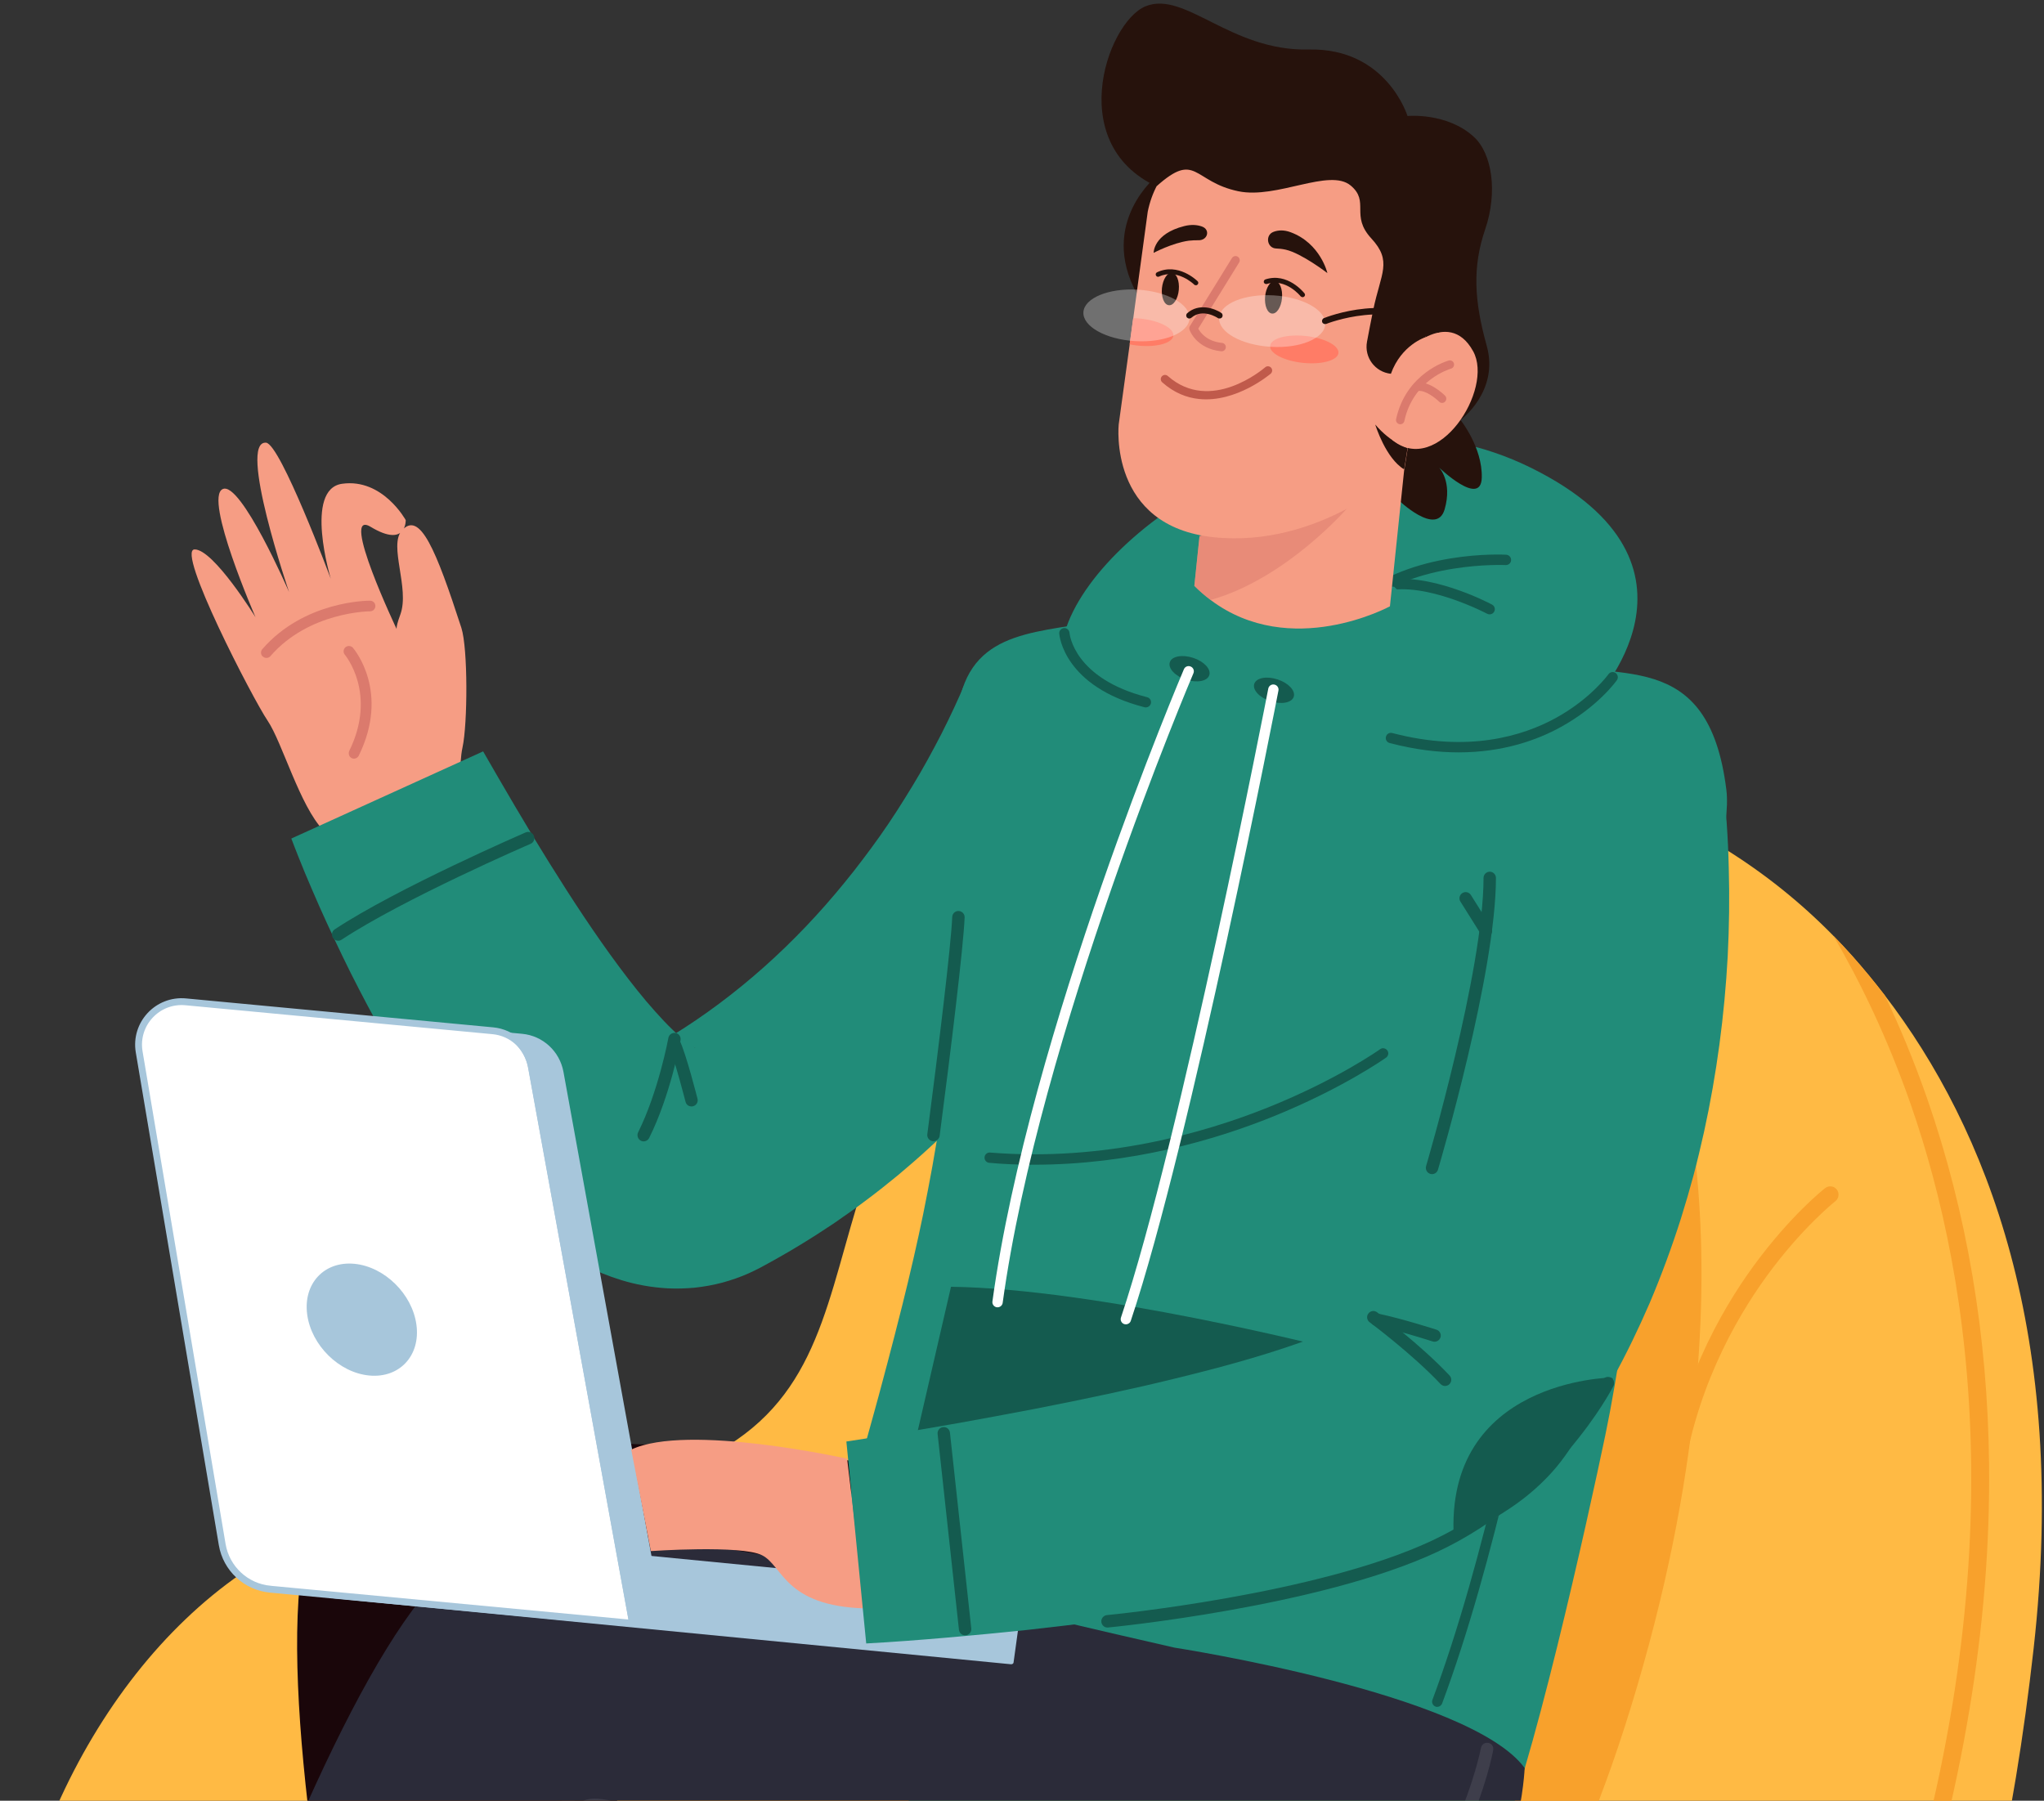 <svg width="454" height="400" viewBox="0 0 454 400" fill="none" xmlns="http://www.w3.org/2000/svg">
<rect x="0" y="0" width="454" height="400" fill="#333333" stroke="none"/>
<g clip-path="url(#clip0_501_39530)">
<path d="M36.414 556.382C40.327 560.295 44.571 564.025 49.182 567.552C72.218 585.243 104.073 597.918 146.38 602.162C362.729 623.821 434.227 522.324 451.698 366.174C459.487 296.587 441.263 250.661 418.668 221.139C416.298 218.053 413.891 215.15 411.466 212.413C410.089 210.87 408.692 209.364 407.241 207.894C378.069 178.097 335.945 164.062 294.557 170.878C262.022 176.223 232.464 193.602 208.491 228.34C170.133 283.875 206.415 331.619 96.817 334.816C12.9 337.241 -40.264 479.888 36.414 556.382Z" fill="#FFBA44"/>
<path d="M367.636 219.191C367.636 219.191 393.226 273.935 363.687 374.421C334.147 474.908 295.018 466.99 269.74 466.99C225.577 466.99 136.15 425.399 118.679 392.626C101.209 359.853 134.184 357.906 195.927 353.056C257.689 348.207 303.762 197.513 367.636 219.191Z" fill="#F8A12C"/>
<path d="M371.585 332.517C372.504 332.517 373.294 331.838 373.404 330.901C376.067 309.609 385.234 293.333 392.436 283.431C400.28 272.666 407.591 266.88 407.665 266.824C408.455 266.2 408.602 265.043 407.977 264.234C407.352 263.426 406.195 263.297 405.387 263.922C405.074 264.161 397.671 270.021 389.533 281.153C382.038 291.423 372.522 308.305 369.73 330.442C369.601 331.452 370.317 332.37 371.328 332.499C371.42 332.517 371.512 332.517 371.585 332.517Z" fill="#F8A12C"/>
<path d="M36.417 556.382C40.33 560.295 44.573 564.025 49.184 567.552C75.803 583.534 108.3 594.06 144.086 598.175C155.182 599.461 166.388 600.086 177.594 600.086C208.493 600.086 239.466 595.273 268.656 585.812C344.6 561.214 399.399 508.582 422.95 437.636C435.865 398.727 442.202 360.902 441.798 325.19C441.486 296.587 436.838 269.27 428.039 243.992C425.099 235.56 421.903 227.955 418.67 221.139C416.3 218.053 413.893 215.151 411.469 212.413C410.091 210.87 408.695 209.364 407.243 207.894C413.012 217.778 419.184 230.325 424.456 245.48C438.032 284.554 448.154 349.402 419.276 436.405C396.129 506.158 342.212 557.907 267.481 582.12C188.083 607.838 96.249 597.404 38.97 556.18C38.143 555.593 37.078 555.721 36.417 556.382Z" fill="#F8A12C"/>
<path d="M353.694 155.96C353.694 155.96 383.564 125.429 340.063 103.917C296.543 82.405 245.289 115.27 236.894 139.243C228.462 163.217 353.694 155.96 353.694 155.96Z" fill="#218C79"/>
<path d="M301.721 135.017C301.978 135.017 302.254 134.925 302.474 134.742C314.341 124.583 334.237 125.52 334.439 125.52C334.457 125.52 334.476 125.52 334.494 125.52C335.1 125.52 335.614 125.042 335.633 124.436C335.67 123.793 335.174 123.26 334.549 123.223C333.704 123.168 313.533 122.231 300.968 132.996C300.49 133.4 300.435 134.135 300.839 134.613C301.06 134.888 301.39 135.017 301.721 135.017Z" fill="#145B4F"/>
<path d="M330.875 136.469C331.279 136.469 331.683 136.249 331.885 135.863C332.179 135.294 331.977 134.614 331.408 134.302C330.82 133.989 317.06 126.751 307.306 129.029C306.681 129.176 306.295 129.783 306.442 130.407C306.589 131.032 307.195 131.418 307.82 131.271C316.748 129.195 330.195 136.267 330.324 136.341C330.508 136.433 330.691 136.469 330.875 136.469Z" fill="#145B4F"/>
<path d="M74.623 330.02C94.831 314.479 167.412 320.872 224.269 328.918C225.886 354.673 217.95 333.29 222.744 358.623C151.761 362.26 131.81 367.863 131.81 367.863C131.81 367.863 142.428 425.638 141.914 449.796C141.4 473.953 149.96 543.853 149.96 543.853L98.78 553.497C98.78 553.515 45.69 352.285 74.623 330.02Z" fill="#1A060A"/>
<path opacity="0.1" d="M137.691 532.427C137.911 532.5 138.168 532.519 138.407 532.464C139.16 532.298 139.62 531.563 139.473 530.829C139.418 530.571 134.017 505.036 133.704 463.758C133.392 422.186 120.643 360.259 120.514 359.652C120.367 358.899 119.633 358.422 118.879 358.587C118.126 358.734 117.649 359.469 117.814 360.222C117.942 360.846 130.636 422.498 130.93 463.795C131.243 505.367 136.699 531.159 136.754 531.417C136.882 531.913 137.25 532.28 137.691 532.427Z" fill="#E6EFF5"/>
<path d="M88.224 140.005C88.224 140.005 87.615 140.025 88.928 136.49C91.043 130.654 86.27 121.189 89.254 117.839C93.252 113.362 96.831 122.08 102.476 139.465C103.95 144.054 103.874 160.767 102.73 166.031C101.86 170.024 102.667 175.334 100.585 177.623C93.992 184.867 75.432 188.194 71.849 184.474C66.587 179.029 62.687 164.902 59.453 160.107C56.19 155.315 39.011 122.095 43.22 122.046C47.429 121.997 56.755 137.109 56.755 137.109C56.755 137.109 45.206 110.641 49.461 108.642C53.464 106.75 64.207 131.511 64.207 131.511C64.207 131.511 52.718 97.861 59.09 98.335C62.276 98.572 73.47 128.555 73.47 128.555C73.47 128.555 67.445 108.615 76.01 107.459C85.033 106.208 90.114 115.532 90.114 115.532C90.114 115.532 90.333 121.849 82.332 117.032C75.277 112.777 88.224 140.005 88.224 140.005Z" fill="#F69D84"/>
<path d="M58.273 145.769C57.889 145.335 57.862 144.64 58.263 144.201C67.568 133.484 81.597 133.428 82.208 133.436C82.877 133.441 83.385 133.981 83.379 134.62C83.374 135.289 82.834 135.798 82.195 135.791C82.05 135.803 68.632 135.868 60.072 145.74C59.647 146.239 58.897 146.3 58.395 145.846C58.335 145.822 58.304 145.796 58.273 145.769Z" fill="#DB7A6D"/>
<path d="M77.762 168.135C77.443 167.783 77.372 167.265 77.568 166.814C83.834 154.076 76.665 145.53 76.6 145.449C76.183 144.959 76.238 144.199 76.727 143.782C77.216 143.365 77.948 143.422 78.391 143.88C78.391 143.88 78.391 143.88 78.394 143.909C78.746 144.317 86.624 153.735 79.686 167.863C79.384 168.44 78.679 168.7 78.102 168.398C77.982 168.349 77.858 168.243 77.762 168.135Z" fill="#DB7A6D"/>
<path d="M214.205 152.137L214.224 152.046C214.224 152.046 214.224 152.046 214.205 152.064L214.168 152.156L214.058 152.413L213.801 153.019L213.232 154.342C212.827 155.26 212.387 156.216 211.946 157.171C211.045 159.1 210.109 161.047 209.117 162.994C207.114 166.871 205.002 170.765 202.705 174.531C201.548 176.423 200.391 178.297 199.196 180.153C198.002 182.008 196.772 183.827 195.504 185.627C194.236 187.427 192.932 189.191 191.609 190.936C190.287 192.681 188.946 194.408 187.55 196.098C176.527 209.637 163.668 221.192 149.284 230.047C148.384 230.598 147.484 231.149 146.565 231.682C145.665 232.233 144.728 232.729 143.809 233.243L143.111 233.629C143.405 233.464 143.718 233.335 144.067 233.17C144.746 232.876 145.518 232.6 146.289 232.398C147.079 232.196 147.888 232.049 148.659 231.976C149.431 231.884 150.166 231.884 150.809 231.921C152.095 231.976 153.068 232.233 153.619 232.398C154.189 232.582 154.428 232.729 154.446 232.747C154.464 232.802 153.73 232.417 152.793 231.7C151.837 230.984 150.662 229.973 149.431 228.779C148.182 227.585 146.877 226.207 145.555 224.719C142.891 221.762 140.19 218.345 137.527 214.763C132.181 207.58 126.982 199.662 121.93 191.542C119.395 187.482 116.897 183.349 114.453 179.197C113.223 177.121 111.992 175.027 110.798 172.951L107.307 166.907L64.706 186.27L65.496 188.327L66.249 190.238L67.774 194.004C68.821 196.484 69.887 198.964 70.97 201.426C73.156 206.33 75.453 211.199 77.859 216.048C82.728 225.73 88.018 235.301 94.301 244.853C97.442 249.648 100.859 254.406 104.754 259.219C106.719 261.626 108.832 264.032 111.147 266.475C113.48 268.919 116.033 271.362 119.064 273.842C122.096 276.304 125.568 278.82 130.142 281.172C132.42 282.348 135.028 283.45 138.041 284.368C141.036 285.287 144.526 285.985 148.347 286.187C150.276 286.279 152.278 286.224 154.317 286.04C156.357 285.82 158.414 285.452 160.435 284.919C162.437 284.368 164.421 283.689 166.258 282.862C167.195 282.458 168.059 281.999 168.94 281.558L169.914 281.025C171.218 280.308 172.541 279.592 173.827 278.839C175.131 278.104 176.399 277.351 177.685 276.561C180.238 275.018 182.737 273.401 185.217 271.748C187.66 270.058 190.103 268.349 192.473 266.549C194.861 264.767 197.176 262.93 199.472 261.038C201.732 259.127 203.991 257.198 206.159 255.196C214.903 247.242 222.784 238.479 229.839 229.202C233.366 224.554 236.672 219.778 239.74 214.873C242.808 209.968 245.729 204.971 248.374 199.827C249.697 197.255 250.965 194.665 252.195 192.038C253.426 189.411 254.584 186.766 255.686 184.065C256.788 181.365 257.854 178.628 258.827 175.817C259.323 174.403 259.801 172.988 260.26 171.5C260.499 170.765 260.738 170.012 260.958 169.24L261.748 166.466L214.205 152.137Z" fill="#218C79"/>
<path d="M142.523 253.469C143.166 253.69 143.883 253.396 144.195 252.771C148.898 243.329 151.066 231.553 151.157 231.057C151.286 230.304 150.79 229.588 150.055 229.459C149.302 229.33 148.586 229.826 148.457 230.561C148.439 230.671 146.253 242.447 141.733 251.54C141.403 252.22 141.678 253.047 142.358 253.396C142.395 253.432 142.468 253.451 142.523 253.469Z" fill="#145B4F"/>
<path d="M153.161 245.717C153.4 245.791 153.657 245.809 153.933 245.735C154.668 245.552 155.127 244.799 154.925 244.064C154.815 243.66 152.408 234.125 150.957 231.113C150.626 230.433 149.8 230.139 149.12 230.47C148.44 230.8 148.146 231.627 148.477 232.307C149.818 235.062 152.224 244.633 152.261 244.725C152.371 245.221 152.72 245.589 153.161 245.717Z" fill="#145B4F"/>
<path d="M74.68 208.902C75.066 209.031 75.507 208.994 75.874 208.737C89.524 199.717 117.557 187.556 117.851 187.445C118.549 187.151 118.88 186.325 118.567 185.627C118.274 184.929 117.447 184.598 116.749 184.91C116.473 185.039 88.201 197.274 74.35 206.441C73.707 206.863 73.541 207.708 73.964 208.351C74.148 208.627 74.405 208.81 74.68 208.902Z" fill="#145B4F"/>
<path d="M213.795 152.983C210.176 163.969 216.183 190.679 210.36 237.653C209.937 241.106 209.441 244.67 208.872 248.363C208.339 251.816 207.751 255.398 207.09 259.091C206.465 262.526 205.786 266.072 205.051 269.691C204.39 272.869 203.691 276.139 202.92 279.464C202.13 282.899 201.303 286.389 200.403 289.972C200.146 290.982 199.87 292.084 199.577 293.223C199.503 293.517 199.43 293.793 199.356 294.087C199.283 294.344 199.227 294.601 199.154 294.877C199.099 295.079 199.062 295.281 199.007 295.464C198.97 295.611 198.934 295.758 198.897 295.905C198.823 296.163 198.768 296.438 198.695 296.695C198.676 296.75 198.676 296.806 198.658 296.842C198.585 297.155 198.493 297.485 198.401 297.816C198.382 297.871 198.382 297.908 198.364 297.963C198.291 298.238 198.217 298.532 198.144 298.808C197.795 300.131 197.427 301.527 197.06 302.96C196.968 303.309 196.876 303.676 196.766 304.044C196.637 304.521 196.509 305.017 196.38 305.513C196.123 306.487 195.847 307.46 195.59 308.471C195.462 308.967 195.315 309.481 195.186 309.977C194.892 311.061 194.598 312.145 194.286 313.266C194.231 313.468 194.176 313.67 194.12 313.872C193.404 316.517 192.632 319.236 191.861 322.028C191.512 323.277 191.144 324.563 190.795 325.831C190.355 327.374 189.914 328.936 189.473 330.497C188.811 332.793 188.15 335.09 187.47 337.386C187.176 338.36 186.901 339.333 186.607 340.307C186.35 341.189 186.074 342.07 185.817 342.952C185.505 343.999 185.192 345.065 184.88 346.112C184.678 346.81 184.458 347.508 184.237 348.206C184.109 348.647 183.98 349.07 183.851 349.51C183.594 350.374 183.319 351.237 183.061 352.101C182.804 352.964 182.529 353.809 182.271 354.654C182.088 355.26 181.904 355.848 181.72 356.436C181.555 356.969 181.39 357.483 181.224 357.998C181.169 358.145 181.133 358.273 181.096 358.42C181.004 358.714 180.912 359.026 180.802 359.32C180.6 359.927 180.416 360.551 180.214 361.139C179.994 361.837 179.755 362.554 179.534 363.252C177.716 368.836 175.934 374.035 174.262 378.536C186.68 392.81 207.77 405.283 232.57 412.76L246.329 403.814L257.848 418.418C282.078 421.964 308.036 420.568 331.954 411.86C339.854 395.712 352.878 336.467 356.571 318.758C357.306 315.231 357.967 311.686 358.573 308.14C361.512 291.074 363.074 273.751 364.121 255.545C364.176 254.553 364.231 253.561 364.286 252.569C364.286 252.459 364.305 252.331 364.305 252.22C365.425 236.881 385.468 191.69 383.447 175.432C379.442 143.21 358.904 151.697 340.386 146.719C334.306 145.084 329.199 143.026 325.01 140.914C323.265 140.032 321.685 139.15 320.252 138.287C319.646 137.938 319.095 137.588 318.562 137.221C312.812 133.492 309.671 130.351 309.671 130.351L267.658 125.96C263.506 130.847 258.601 133.694 253.439 135.531C252.869 135.733 252.3 135.917 251.712 136.1C250.849 136.376 249.985 136.615 249.122 136.835C234.242 140.711 218.535 138.599 213.795 152.983Z" fill="#218C79"/>
<path d="M319.225 379.161C319.684 379.161 320.125 378.867 320.309 378.408C343.29 316.702 355.195 210.153 355.305 209.087C355.378 208.463 354.919 207.893 354.294 207.82C353.67 207.746 353.1 208.206 353.027 208.83C352.917 209.896 341.049 316.169 318.16 377.6C317.939 378.188 318.233 378.849 318.839 379.088C318.95 379.143 319.097 379.161 319.225 379.161Z" fill="#145B4F"/>
<path d="M278.592 151.9C278.151 153.241 279.749 154.968 282.174 155.758C284.599 156.548 286.914 156.125 287.355 154.784C287.796 153.443 286.197 151.716 283.772 150.926C281.347 150.118 279.033 150.559 278.592 151.9Z" fill="#145B4F"/>
<path d="M259.834 147.105C259.393 148.446 260.991 150.173 263.416 150.963C265.841 151.753 268.156 151.33 268.597 149.989C269.038 148.648 267.439 146.921 265.015 146.131C262.59 145.341 260.257 145.764 259.834 147.105Z" fill="#145B4F"/>
<path d="M254.505 157.135C255.019 157.135 255.479 156.786 255.626 156.271C255.791 155.665 255.405 155.022 254.799 154.875C238.596 150.723 237.586 140.969 237.549 140.564C237.494 139.94 236.943 139.462 236.318 139.517C235.694 139.572 235.216 140.123 235.271 140.748C235.308 141.226 236.355 152.524 254.248 157.116C254.321 157.135 254.413 157.135 254.505 157.135Z" fill="#145B4F"/>
<path d="M229.611 258.724C251.215 258.724 269.935 253.176 282.463 248.142C298.078 241.878 307.778 235.007 307.87 234.934C308.384 234.567 308.513 233.85 308.145 233.336C307.778 232.821 307.062 232.693 306.547 233.06C306.455 233.134 296.939 239.876 281.563 246.03C267.4 251.706 245.19 258.062 219.912 256.023C219.269 255.968 218.718 256.446 218.681 257.07C218.626 257.695 219.104 258.265 219.728 258.301C223.072 258.614 226.378 258.724 229.611 258.724Z" fill="#145B4F"/>
<path d="M295.016 299.378C295.016 299.378 243.395 286.225 211.228 285.839L201.4 328.404C201.4 328.404 252.378 336.983 284.636 342.604L295.016 299.378Z" fill="#145B4F"/>
<path d="M323.969 167.129C333.907 167.129 341.512 164.355 346.693 161.489C354.96 156.933 358.964 151.33 359.13 151.092C359.497 150.577 359.369 149.861 358.854 149.493C358.34 149.126 357.623 149.254 357.256 149.769C357.219 149.824 353.325 155.243 345.499 159.524C338.279 163.473 326.136 167.258 309.236 162.83C308.629 162.665 307.986 163.032 307.839 163.657C307.674 164.263 308.041 164.906 308.666 165.053C314.251 166.523 319.358 167.129 323.969 167.129Z" fill="#145B4F"/>
<path d="M191.807 322.046C192.578 319.254 193.35 316.535 194.066 313.89C193.332 316.535 192.578 319.254 191.807 322.046Z" fill="#26120C"/>
<path d="M195.538 308.471C195.814 307.46 196.071 306.487 196.328 305.513C196.071 306.487 195.814 307.479 195.538 308.471Z" fill="#26120C"/>
<path d="M206.908 253.433C206.981 253.452 207.073 253.489 207.165 253.489C207.918 253.58 208.616 253.048 208.708 252.294C211.225 233.079 213.999 210.244 214.256 203.796C214.293 203.043 213.705 202.4 212.934 202.363C212.18 202.327 211.537 202.915 211.501 203.686C211.243 210.042 208.469 232.767 205.971 251.945C205.879 252.607 206.283 253.231 206.908 253.433Z" fill="#145B4F"/>
<path d="M257.132 38.902C257.132 38.902 243.814 49.373 252.558 65.337C252.54 65.337 257.335 46.691 257.132 38.902Z" fill="#26120C"/>
<path d="M310.458 110.933C310.458 110.933 319.093 119.328 320.874 113.137C322.656 106.946 319.644 103.86 319.644 103.86C319.644 103.86 328.976 112.825 329.123 106.065C329.27 99.323 324.402 93.297 324.402 93.297C324.402 93.297 333.054 86.959 330.225 76.819C327.396 66.678 327.047 59.257 329.876 50.953C332.705 42.65 331.419 34.071 327.322 30.36C321.334 24.922 312.626 25.767 312.626 25.767C312.626 25.767 307.997 10.593 290.655 10.997C273.313 11.401 263.209 -2.138 254.465 1.389C245.721 4.917 235.69 33.813 259.223 42.374C259.223 42.356 305.847 73.641 310.458 110.933Z" fill="#26120C"/>
<path d="M266.416 119.179L265.277 130.146C266.453 131.322 267.647 132.35 268.878 133.269C286.716 146.679 308.723 134.684 308.723 134.684L312.691 96.693L271.946 116.515L266.416 119.179Z" fill="#F69D84"/>
<path opacity="0.5" d="M266.537 118.225L265.288 130.147C266.463 131.323 267.657 132.352 268.888 133.27C285.752 128.549 299.328 112.787 299.328 112.787L271.956 116.517L266.537 118.225Z" fill="#DB7A6D"/>
<path d="M248.48 94.288C248.48 94.288 246.074 116.939 269.661 119.346C293.084 121.752 310.977 105.017 311.895 104.264C311.913 104.245 311.932 104.245 311.932 104.245L312.685 99.506L316.598 74.926L318.692 61.791C318.692 61.791 324.167 38.313 302.012 31.608C285.827 26.703 270.047 27.842 261.339 35.631C261.064 35.889 260.788 36.146 260.531 36.403C257.757 39.177 255.81 42.704 254.928 47.021L251.713 70.682L250.923 76.487L248.48 94.288Z" fill="#F69D84"/>
<path d="M258.081 64.015C257.9 66.012 258.576 67.708 259.621 67.797C260.653 67.908 261.649 66.377 261.83 64.38C262.011 62.382 261.336 60.687 260.29 60.598C259.28 60.501 258.285 62.031 258.081 64.015Z" fill="#26120C"/>
<path d="M265.72 63.363C265.828 63.337 265.913 63.298 266.003 63.2C266.219 62.996 266.213 62.656 265.995 62.462C265.822 62.295 261.682 58.27 257 60.483C256.745 60.601 256.612 60.918 256.753 61.187C256.872 61.443 257.189 61.575 257.458 61.434C261.479 59.552 265.221 63.181 265.252 63.23C265.394 63.347 265.554 63.385 265.72 63.363Z" fill="#26120C"/>
<path d="M280.999 65.871C280.818 67.869 281.494 69.564 282.539 69.653C283.571 69.764 284.567 68.234 284.748 66.236C284.929 64.239 284.254 62.543 283.208 62.454C282.176 62.343 281.18 63.874 280.999 65.871Z" fill="#26120C"/>
<path d="M289.343 66.016C289.436 66.012 289.558 65.964 289.656 65.902C289.895 65.712 289.933 65.399 289.743 65.16C289.583 64.971 286.01 60.467 281.065 62.061C280.801 62.144 280.646 62.447 280.715 62.733C280.798 62.998 281.101 63.152 281.388 63.083C285.611 61.721 288.87 65.789 288.901 65.838C289.021 65.942 289.191 66.015 289.343 66.016Z" fill="#26120C"/>
<path d="M266.155 53.368C268.258 53.432 268.9 51.006 266.959 50.312C265.945 49.955 264.636 49.819 263.059 50.217C256.155 51.942 256.237 56.169 256.237 56.169C256.237 56.169 260.379 53.965 264.044 53.467C264.838 53.378 265.541 53.357 266.155 53.368Z" fill="#26120C"/>
<path d="M283.481 55.201C281.416 55.153 280.931 52.221 282.87 51.5C283.879 51.117 285.16 51.022 286.687 51.595C293.325 54.066 294.834 60.664 294.834 60.664C294.834 60.664 289.073 56.24 285.551 55.457C284.752 55.286 284.058 55.215 283.481 55.201Z" fill="#26120C"/>
<path d="M316.58 74.927C316.58 74.927 311.271 76.58 308.938 83.028C305.429 82.661 302.986 79.391 303.628 75.919C303.996 73.898 304.474 71.492 305.025 68.773C306.715 60.635 309.305 58.063 304.584 52.956C299.863 47.849 304.308 44.818 300.01 41.217C295.288 37.268 283.641 44.267 275.062 42.485C264.885 40.372 265.749 33.465 256.876 41.383C256.876 41.383 259.227 29.46 270.8 26.245C282.374 23.012 314.89 25.86 319.868 41.346C324.846 56.85 316.58 74.927 316.58 74.927Z" fill="#26120C"/>
<path d="M282.109 76.819C281.944 78.472 285.195 80.162 289.384 80.603C293.572 81.044 297.118 80.052 297.283 78.417C297.448 76.764 294.197 75.074 290.008 74.633C285.82 74.192 282.293 75.166 282.109 76.819Z" fill="#FF7C66"/>
<path d="M250.899 76.489C251.487 76.618 252.093 76.71 252.718 76.765C256.906 77.206 260.452 76.214 260.617 74.56C260.782 72.907 257.531 71.217 253.342 70.776C252.773 70.721 252.222 70.684 251.689 70.684L250.899 76.489Z" fill="#FF7C66"/>
<path d="M266.331 88.63C274.616 89.493 282.13 83.101 282.24 83.009C282.626 82.678 282.681 82.072 282.332 81.686C282.001 81.3 281.395 81.245 281.009 81.594C280.513 82.017 268.866 91.9 259.387 83.523C259.002 83.174 258.414 83.211 258.065 83.597C257.716 83.982 257.752 84.57 258.138 84.919C260.783 87.271 263.594 88.355 266.331 88.63Z" fill="#C05A4B"/>
<path d="M305.462 94.308C305.535 94.565 307.795 101.803 311.873 104.264C311.891 104.246 311.891 104.246 311.891 104.246L312.644 99.507C312.663 99.507 309.007 98.478 305.462 94.308Z" fill="#26120C"/>
<path d="M311.246 79.006C311.246 79.006 321.57 67.782 327.21 78.032C331.858 86.483 319.366 105.937 309.281 97.762L311.246 79.006Z" fill="#F69D84"/>
<path d="M310.92 94.234C311.398 94.289 311.839 93.976 311.931 93.499C313.896 84.387 321.943 81.999 322.292 81.888C322.788 81.742 323.082 81.227 322.935 80.731C322.788 80.235 322.273 79.941 321.777 80.088C321.392 80.198 312.317 82.862 310.094 93.094C309.984 93.609 310.314 94.105 310.81 94.215C310.847 94.234 310.884 94.234 310.92 94.234Z" fill="#DB7A6D"/>
<path d="M320.211 89.495C320.487 89.532 320.763 89.44 320.965 89.22C321.332 88.852 321.332 88.264 320.965 87.897C320.616 87.548 317.548 84.572 314.682 84.994C314.168 85.068 313.819 85.546 313.892 86.06C313.966 86.574 314.443 86.923 314.958 86.85C316.611 86.611 318.889 88.485 319.642 89.22C319.789 89.385 319.991 89.477 320.211 89.495Z" fill="#DB7A6D"/>
<path d="M271.241 78.03C271.756 78.085 272.215 77.718 272.27 77.203C272.325 76.689 271.958 76.23 271.443 76.174C268.008 75.826 266.593 73.841 266.153 72.996C270.672 65.722 275.172 58.373 275.228 58.3C275.503 57.859 275.356 57.29 274.915 57.014C274.474 56.739 273.905 56.886 273.629 57.326C273.574 57.4 268.908 65.024 264.297 72.427C264.15 72.666 264.113 72.96 264.205 73.235C264.242 73.401 265.712 77.46 271.241 78.03Z" fill="#DB7A6D"/>
<path opacity="0.3" d="M270.783 70.609C270.6 73.769 275.707 76.634 282.228 77.038C288.731 77.443 294.169 75.201 294.353 72.042C294.536 68.882 289.429 66.016 282.908 65.612C276.405 65.226 270.985 67.468 270.783 70.609Z" fill="white"/>
<path opacity="0.3" d="M240.637 69.341C240.453 72.501 245.56 75.367 252.082 75.771C258.585 76.175 264.022 73.934 264.206 70.774C264.39 67.615 259.283 64.749 252.761 64.345C246.258 63.959 240.839 66.2 240.637 69.341Z" fill="white"/>
<path d="M264.152 70.755C264.318 70.755 264.483 70.7 264.612 70.59C267.092 68.422 270.362 70.553 270.49 70.645C270.803 70.847 271.243 70.773 271.446 70.461C271.648 70.149 271.574 69.708 271.262 69.506C269.792 68.514 266.32 67.265 263.712 69.561C263.418 69.818 263.399 70.241 263.638 70.535C263.767 70.663 263.969 70.755 264.152 70.755Z" fill="#26120C"/>
<path d="M319.285 73.915C319.487 73.915 319.689 73.823 319.836 73.64C320.075 73.346 320.02 72.905 319.708 72.666C309.31 64.602 294.669 70.425 294.062 70.664C293.713 70.811 293.548 71.215 293.677 71.564C293.824 71.913 294.228 72.078 294.577 71.95C294.724 71.894 309.09 66.181 318.863 73.768C318.973 73.879 319.12 73.915 319.285 73.915Z" fill="#26120C"/>
<path d="M338.645 392.736C338.645 392.736 335.393 487.547 220.963 449.795C159.845 429.624 132.73 414.138 132.73 414.138C132.73 414.138 113.459 467.633 103.098 489.457C92.737 511.281 63.95 564.703 63.95 564.703L14.571 552.541C14.571 552.541 72.07 352.413 107.58 343.944C143.091 335.476 185.692 348.941 260.827 365.989C260.845 366.007 326.465 376.056 338.645 392.736Z" fill="#2B2B39"/>
<path opacity="0.1" d="M62.554 546.737C63.142 546.939 63.822 546.7 64.153 546.149C80.098 520.356 95.933 481.282 108.646 449.887C114.01 436.679 118.621 425.252 122.479 416.729C127.696 405.173 129.827 402.877 130.635 402.528C134.181 401.003 145.828 406.276 160.561 412.926C181.907 422.57 214.148 437.157 251.66 444.946C270.894 448.932 287.574 446.323 301.187 437.175C325.436 420.899 331.425 390.055 331.664 388.75C331.811 387.997 331.315 387.281 330.561 387.152C329.808 387.005 329.092 387.501 328.945 388.254C328.89 388.567 322.901 419.3 299.626 434.915C286.638 443.623 270.692 446.085 252.211 442.264C214.993 434.548 182.918 420.035 161.681 410.427C144.542 402.675 134.199 398.009 129.533 400.011C125.29 401.83 118.566 418.014 106.074 448.859C93.398 480.143 77.618 519.107 61.783 544.697C61.379 545.34 61.581 546.204 62.224 546.59C62.371 546.663 62.462 546.718 62.554 546.737Z" fill="#E6EFF5"/>
<path d="M224.546 369.688L73.329 354.975C73.035 354.954 72.837 354.726 72.86 354.503L74.959 339.278C75.001 339.041 75.261 338.882 75.537 338.903L226.754 353.616C227.048 353.637 227.245 353.864 227.222 354.088L225.124 369.312C225.101 369.535 224.84 369.709 224.546 369.688Z" fill="#A7C6DB"/>
<path d="M60.027 353.014L60.028 353.015L140.5 360.599L117.993 236.779L117.993 236.779C117.227 232.56 113.757 229.378 109.485 228.969C109.485 228.969 109.485 228.969 109.484 228.969L41.24 222.54C34.977 221.961 29.873 227.458 30.911 233.651L49.355 343.102L49.355 343.102C50.253 348.438 54.64 352.514 60.027 353.014Z" fill="white" stroke="#A7C6DB" stroke-width="1.524"/>
<path d="M117.341 237.341L139.845 361.121L147.652 361.856L125.148 238.076C124.303 233.52 120.574 230.066 115.963 229.644L108.156 228.909C112.748 229.331 116.496 232.785 117.341 237.341Z" fill="#A7C6DB"/>
<path d="M92.498 294.29C93.417 301.142 88.732 306.176 82.027 305.551C75.322 304.926 69.149 298.846 68.231 291.994C67.312 285.141 71.997 280.108 78.702 280.733C85.407 281.376 91.58 287.438 92.498 294.29Z" fill="#A7C6DB"/>
<path d="M188.154 324.031C188.154 324.031 152.626 316.095 140.207 322.01L144.561 344.55C144.561 344.55 164.585 343.154 169.251 345.469C173.917 347.784 174.174 356.767 192.141 357.281L188.154 324.031Z" fill="#F69D84"/>
<path d="M192.05 319.584L196.22 318.904L204.597 317.545C210.182 316.608 215.748 315.616 221.314 314.569C232.428 312.53 243.469 310.289 254.271 307.827C259.672 306.578 265.018 305.255 270.253 303.877C275.489 302.481 280.614 300.993 285.501 299.358C290.35 297.742 295.035 296.015 298.893 294.196C300.803 293.296 302.493 292.377 303.651 291.624C303.669 291.606 303.669 291.606 303.687 291.587L303.853 291.33C304.496 290.32 305.084 289.273 305.671 288.226C306.847 286.131 307.986 284.019 309.052 281.851C311.219 277.534 313.13 273.07 314.857 268.514C318.329 259.384 320.901 249.795 322.756 239.948C323.675 235.025 324.391 230.046 324.924 225.013C325.475 219.979 325.824 214.909 325.989 209.839C326.173 204.769 326.191 199.68 325.989 194.665C325.897 192.148 325.75 189.668 325.548 187.225C325.456 186.012 325.346 184.8 325.236 183.642L325.052 181.971L324.905 180.85L382.368 171.922L382.515 172.951L382.625 173.704L382.791 175.137L383.085 177.782C383.268 179.509 383.415 181.199 383.526 182.871C383.764 186.233 383.911 189.539 383.985 192.828C384.169 199.404 384.077 205.944 383.746 212.466C383.03 225.509 381.321 238.515 378.492 251.43C377.776 254.644 377.004 257.878 376.159 261.074C375.296 264.271 374.359 267.467 373.367 270.645C371.346 277.001 369.031 283.284 366.404 289.475C363.943 295.151 361.242 300.754 358.229 306.229C357.972 306.706 357.715 307.184 357.439 307.662C355.805 310.619 354.041 313.54 352.222 316.424C351.304 317.857 350.385 319.29 349.43 320.705L348.714 321.77L348.364 322.303L347.648 323.332C346.362 325.15 345.058 326.675 343.809 327.979C342.559 329.284 341.347 330.423 340.19 331.396C339.014 332.407 337.912 333.252 336.809 334.042C334.642 335.585 332.621 336.852 330.674 337.936C327.936 339.461 325.383 340.71 322.903 341.794C321.874 342.253 320.845 342.676 319.853 343.098C316.437 344.494 313.148 345.652 309.933 346.699C306.719 347.764 303.559 348.683 300.417 349.528C294.172 351.218 288.054 352.633 281.992 353.882C275.93 355.149 269.922 356.233 263.915 357.225C251.938 359.209 240.052 360.752 228.203 362.057C222.269 362.681 216.336 363.251 210.402 363.765C207.426 364.022 204.468 364.261 201.492 364.482L197.01 364.794L192.399 365.069L187.99 320.209L192.05 319.584ZM304.79 290.779C304.863 290.706 304.9 290.651 304.808 290.706C304.753 290.742 304.588 290.853 304.33 291.11C304.275 291.165 304.22 291.238 304.147 291.312C304.459 291.073 304.679 290.889 304.79 290.779Z" fill="#218C79"/>
<path d="M322.922 341.795C325.402 340.711 327.973 339.462 330.692 337.937C332.621 336.835 334.66 335.586 336.828 334.043C337.93 333.253 339.032 332.408 340.208 331.397C341.366 330.424 342.578 329.285 343.827 327.98C345.058 326.694 346.381 325.151 347.667 323.333L348.383 322.304L348.732 321.771L349.449 320.706C350.422 319.291 351.322 317.858 352.241 316.425C354.06 313.541 355.805 310.62 357.458 307.663C357.734 307.185 357.991 306.707 358.248 306.23C358.101 306.156 357.954 306.083 357.789 306.009C357.77 306.028 320.717 306.524 322.922 341.795Z" fill="#145B4F"/>
<path d="M245.56 361.468C245.744 361.524 245.928 361.542 246.13 361.524C246.589 361.487 293.177 356.949 319.263 344.715C345.551 332.388 357.877 308.855 358.373 307.863C358.722 307.184 358.447 306.357 357.786 306.008C357.106 305.659 356.279 305.934 355.93 306.596C355.802 306.835 343.493 330.294 318.087 342.216C292.442 354.249 246.332 358.731 245.873 358.768C245.119 358.841 244.55 359.521 244.623 360.274C244.678 360.844 245.064 361.303 245.56 361.468Z" fill="#145B4F"/>
<path d="M320.533 307.809C320.992 307.956 321.525 307.864 321.911 307.497C322.462 306.982 322.499 306.101 321.966 305.549C315.518 298.679 306.259 291.79 305.855 291.496C305.249 291.037 304.386 291.165 303.926 291.79C303.467 292.396 303.596 293.26 304.22 293.719C304.312 293.792 313.681 300.755 319.964 307.442C320.129 307.607 320.331 307.736 320.533 307.809Z" fill="#145B4F"/>
<path d="M305.267 294.416C305.322 294.435 305.359 294.453 305.414 294.453C310.907 295.61 318.126 297.962 318.2 297.98C318.916 298.219 319.706 297.815 319.945 297.098C320.184 296.382 319.78 295.592 319.063 295.372C318.769 295.28 311.623 292.965 305.983 291.771C305.23 291.606 304.514 292.083 304.348 292.836C304.201 293.516 304.605 294.196 305.267 294.416Z" fill="#145B4F"/>
<path d="M317.647 260.743C317.665 260.743 317.665 260.743 317.683 260.761C318.418 260.982 319.19 260.559 319.392 259.824C319.925 258.042 332.251 216.121 332.27 195.013C332.27 194.26 331.645 193.635 330.892 193.635C330.139 193.635 329.514 194.26 329.514 195.013C329.514 215.717 316.875 258.612 316.747 259.053C316.563 259.769 316.949 260.522 317.647 260.743Z" fill="#145B4F"/>
<path d="M329.629 208.057C330.014 208.185 330.437 208.149 330.786 207.91C331.429 207.506 331.631 206.661 331.227 206.018L326.708 198.816C326.304 198.173 325.459 197.971 324.816 198.375C324.173 198.78 323.971 199.625 324.375 200.268L328.894 207.469C329.059 207.763 329.335 207.946 329.629 208.057Z" fill="#145B4F"/>
<path d="M213.934 363.196C214.118 363.251 214.32 363.288 214.522 363.251C215.275 363.178 215.826 362.48 215.734 361.727L210.995 318.225C210.903 317.472 210.223 316.921 209.47 317.013C208.717 317.086 208.166 317.785 208.257 318.538L212.997 362.039C213.052 362.59 213.438 363.031 213.934 363.196Z" fill="#145B4F"/>
<path d="M250.082 294.179C250.56 294.179 251.019 293.867 251.166 293.389C264.503 253.58 283.774 154.416 283.957 153.406C284.086 152.781 283.663 152.175 283.039 152.065C282.414 151.936 281.808 152.359 281.698 152.983C281.514 153.975 262.28 252.992 248.98 292.673C248.778 293.279 249.109 293.922 249.696 294.124C249.843 294.161 249.954 294.179 250.082 294.179Z" fill="white"/>
<path d="M221.57 290.396C222.14 290.396 222.636 289.973 222.709 289.404C230.829 230.14 264.722 150.376 265.071 149.567C265.329 148.98 265.053 148.3 264.465 148.061C263.877 147.804 263.198 148.079 262.959 148.667C262.61 149.476 228.588 229.516 220.431 289.091C220.339 289.716 220.78 290.304 221.423 290.396C221.46 290.396 221.515 290.396 221.57 290.396Z" fill="white"/>
</g>
<defs>
<clipPath id="clip0_501_39530">
<rect width="453.836" height="445" fill="white"/>
</clipPath>
</defs>
</svg>
